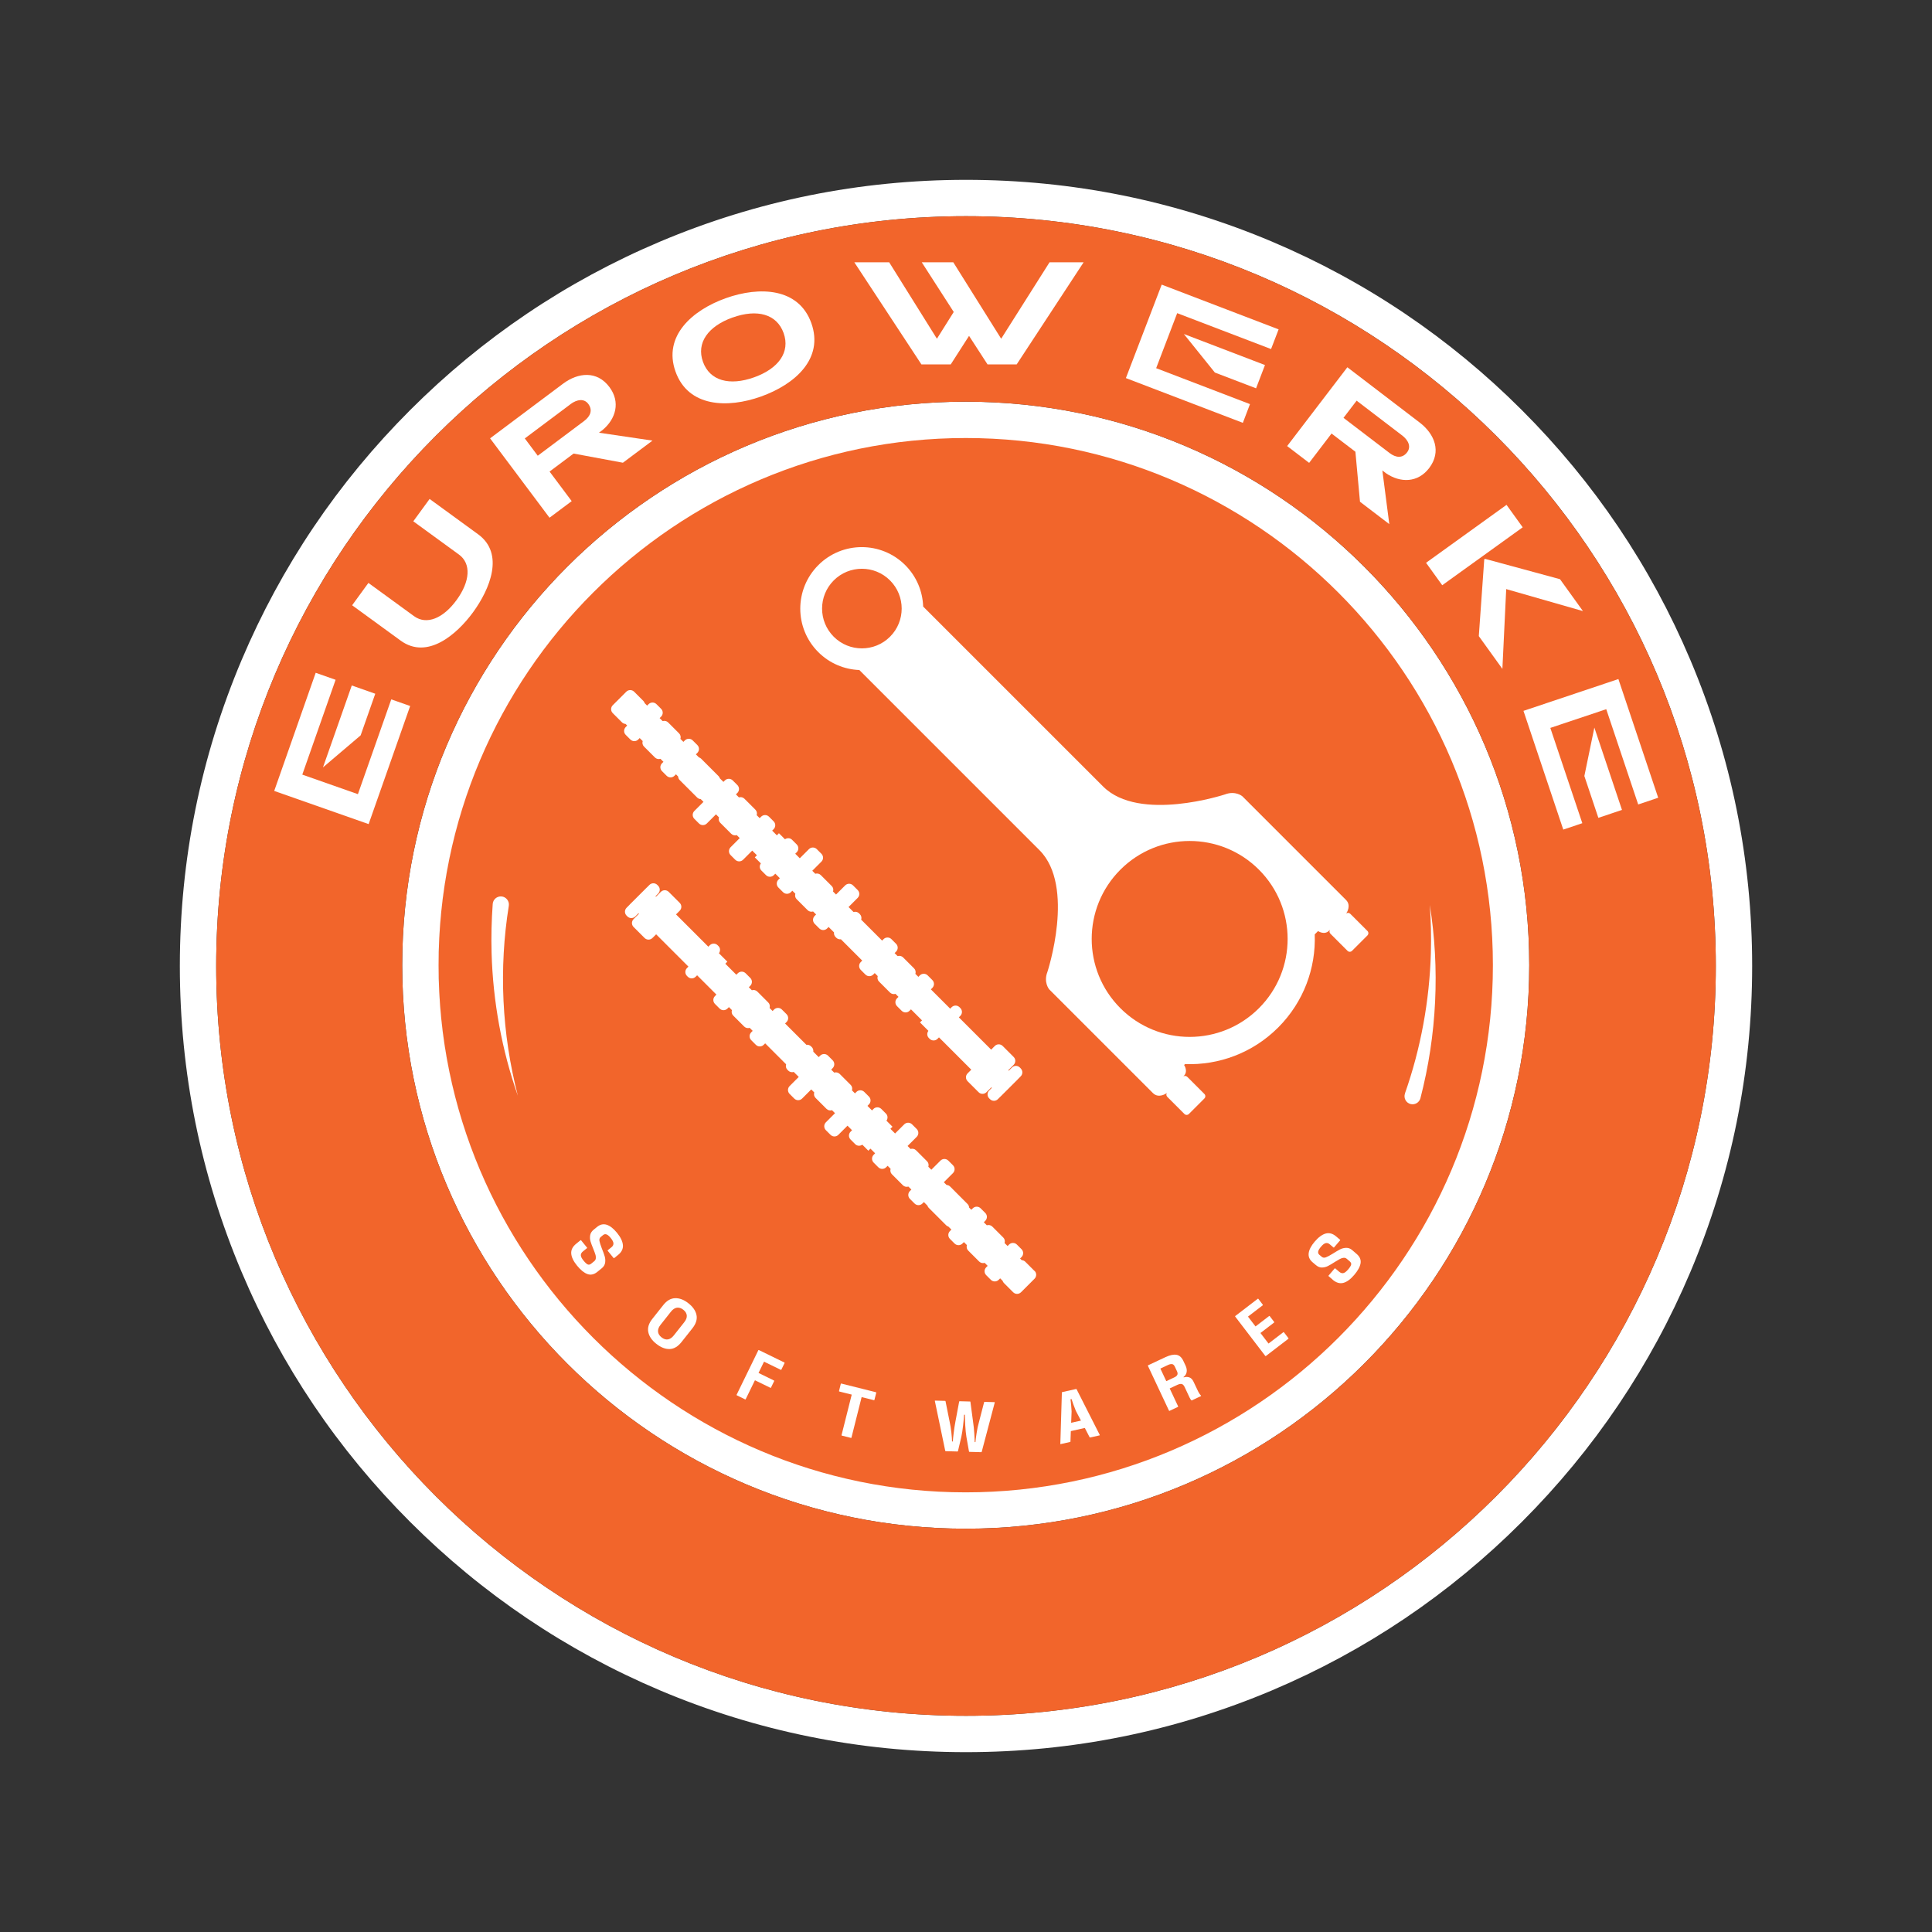 <?xml version="1.0" encoding="UTF-8"?>
<svg id="Layer_1" data-name="Layer 1" xmlns="http://www.w3.org/2000/svg" viewBox="0 0 425.2 425.2">
  <rect x="0" y="0" width="425.2" height="425.2" fill="#333333" stroke="none"/>
  <defs>
    <style>
      .cls-1 {
        fill: #f2652b;
      }

      .cls-1, .cls-2 {
        stroke-width: 0px;
      }

      .cls-2 {
        fill: #fff;
      }
    </style>
  </defs>
  <circle class="cls-1" cx="212.95" cy="212.42" r="116.52"/>
  <g>
    <path class="cls-2" d="m227.68,279.72l-2.04-2.04c-.22-.22-.5-.32-.78-.34l-.36-.36.32-.32c.48-.48.48-1.25,0-1.73l-1.02-1.02c-.48-.48-1.25-.48-1.73,0l-.32.32-.66-.66c.13-.42.04-.89-.29-1.21l-2.41-2.41c-.33-.33-.8-.42-1.21-.29l-.66-.66.32-.32c.48-.48.48-1.25,0-1.73l-1.02-1.02c-.48-.48-1.25-.48-1.73,0l-.32.32-.48-.48c-.02-.28-.12-.57-.34-.78l-3.85-3.86c-.22-.22-.5-.32-.78-.34l-.6-.6,2.01-2.01c.48-.48.48-1.25,0-1.73l-1.02-1.02c-.48-.48-1.25-.48-1.73,0l-2.01,2.01-.66-.66c.13-.42.04-.89-.29-1.21l-2.41-2.41c-.33-.33-.8-.42-1.21-.29l-.66-.66,2.01-2.01c.48-.48.48-1.25,0-1.73l-1.02-1.02c-.48-.48-1.25-.48-1.73,0l-2.01,2.01-1.03-1.03.46-.46-1.33-1.33c.34-.48.32-1.13-.11-1.56l-1.02-1.02c-.48-.48-1.25-.48-1.73,0l-.32.32-1-1,.32-.32c.48-.48.48-1.25,0-1.73l-1.02-1.02c-.48-.48-1.25-.48-1.73,0l-.32.32-.66-.66c.13-.42.04-.89-.29-1.21l-2.41-2.41c-.33-.33-.8-.42-1.21-.29l-.66-.66.32-.32c.48-.48.48-1.25,0-1.73l-1.02-1.02c-.48-.48-1.25-.48-1.73,0l-.32.32-1.19-1.19c.04-.36-.05-.74-.33-1.01l-.18-.18c-.28-.28-.65-.37-1.01-.33l-4.69-4.69.32-.32c.48-.48.48-1.25,0-1.73l-1.02-1.02c-.48-.48-1.25-.48-1.73,0l-.32.32-.66-.66c.13-.42.04-.89-.29-1.21l-2.41-2.41c-.33-.33-.8-.42-1.21-.29l-.66-.66.32-.32c.48-.48.48-1.25,0-1.73l-1.02-1.02c-.48-.48-1.25-.48-1.73,0l-.32.32-2.43-2.43.45-.45-1.85-1.85c.35-.48.33-1.15-.1-1.58l-.18-.18c-.48-.48-1.25-.48-1.73,0l-.32.32-7.11-7.11.81-.81c.48-.48.48-1.25,0-1.73l-2.42-2.42c-.48-.48-1.25-.48-1.73,0l-1.07,1.07-.11-.11.58-.58c.48-.48.48-1.25,0-1.73l-.18-.18c-.48-.48-1.25-.48-1.73,0l-.58.58h-.01s-3.74,3.73-3.74,3.73h.01s-.71.72-.71.72c-.48.48-.48,1.25,0,1.73l.18.18c.48.48,1.25.48,1.73,0l.71-.71.11.11-1.19,1.19c-.48.48-.48,1.25,0,1.73l2.42,2.42c.48.48,1.25.48,1.73,0l.81-.81,7.11,7.11-.32.32c-.48.48-.48,1.25,0,1.73l.18.18c.48.48,1.25.48,1.73,0l.32-.32,4.25,4.25-.32.32c-.48.48-.48,1.25,0,1.73l1.02,1.02c.48.48,1.25.48,1.73,0l.32-.32.66.66c-.13.42-.04.89.29,1.21l2.41,2.41c.33.33.8.42,1.21.29l.66.66-.32.32c-.48.48-.48,1.25,0,1.73l1.02,1.02c.48.48,1.25.48,1.73,0l.32-.32,4.61,4.61c-.13.42-.04.88.29,1.21l.18.18c.33.33.8.42,1.21.29l1.1,1.1-2.01,2.01c-.48.48-.48,1.25,0,1.73l1.02,1.02c.48.48,1.25.48,1.73,0l2.01-2.01.66.66c-.13.42-.04.88.29,1.21l2.41,2.41c.33.33.8.42,1.21.29l.66.66-2.01,2.01c-.48.48-.48,1.25,0,1.73l1.02,1.02c.48.48,1.25.48,1.73,0l2.01-2.01,1,1-.32.32c-.48.48-.48,1.25,0,1.73l1.02,1.02c.43.43,1.08.45,1.56.11l1.33,1.33.46-.46,1.03,1.03-.32.32c-.48.48-.48,1.25,0,1.73l1.02,1.02c.48.48,1.25.48,1.73,0l.32-.32.66.66c-.13.42-.04.88.29,1.21l2.41,2.41c.33.33.8.42,1.21.29l.66.66-.32.32c-.48.48-.48,1.25,0,1.73l1.02,1.02c.48.48,1.25.48,1.73,0l.32-.32.78.78c.06.18.14.34.28.48l3.86,3.86c.14.14.31.23.48.28l.66.66-.32.32c-.48.48-.48,1.25,0,1.73l1.02,1.02c.48.48,1.25.48,1.73,0l.32-.32.66.66c-.13.42-.04.88.29,1.21l2.41,2.41c.33.33.8.42,1.21.29l.66.66-.32.32c-.48.48-.48,1.25,0,1.73l1.02,1.02c.48.48,1.25.48,1.73,0l.32-.32.54.54c.06.18.14.34.28.48l2.04,2.04c.48.48,1.25.48,1.73,0l2.98-2.98c.48-.48.48-1.25,0-1.73Z"/>
    <path class="cls-2" d="m224.63,235.12l-.18-.18c-.48-.48-1.25-.48-1.73,0l-.71.71-.11-.11,1.19-1.19c.48-.48.48-1.25,0-1.73l-2.42-2.42c-.48-.48-1.25-.48-1.73,0l-.8.81-7.11-7.11.32-.32c.48-.48.48-1.25,0-1.73l-.18-.18c-.48-.48-1.25-.48-1.73,0l-.32.32-4.25-4.25.32-.32c.48-.48.48-1.25,0-1.73l-1.02-1.02c-.48-.48-1.25-.48-1.73,0l-.32.32-.66-.66c.13-.42.04-.89-.29-1.21l-2.41-2.41c-.33-.33-.8-.42-1.21-.29l-.66-.66.32-.32c.48-.48.48-1.25,0-1.73l-1.02-1.02c-.48-.48-1.25-.48-1.73,0l-.32.32-4.61-4.61c.13-.42.04-.88-.29-1.21l-.18-.18c-.33-.33-.8-.42-1.21-.29l-1.1-1.1,2.01-2.01c.48-.48.48-1.25,0-1.73l-1.02-1.02c-.48-.48-1.25-.48-1.73,0l-2.01,2.01-.66-.66c.13-.42.04-.88-.29-1.21l-2.41-2.41c-.33-.33-.8-.42-1.21-.29l-.66-.66,2.01-2.01c.48-.48.48-1.25,0-1.73l-1.02-1.02c-.48-.48-1.25-.48-1.73,0l-2.01,2.01-1-1,.32-.32c.48-.48.48-1.25,0-1.73l-1.02-1.02c-.43-.43-1.08-.45-1.56-.11l-1.33-1.33-.46.46-1.03-1.03.32-.32c.48-.48.48-1.25,0-1.73l-1.02-1.02c-.48-.48-1.25-.48-1.73,0l-.32.32-.66-.66c.13-.42.04-.88-.29-1.21l-2.41-2.41c-.33-.33-.8-.42-1.21-.29l-.66-.66.32-.32c.48-.48.48-1.25,0-1.73l-1.02-1.02c-.48-.48-1.25-.48-1.73,0l-.32.32-.78-.78c-.06-.18-.14-.34-.28-.48l-3.86-3.86c-.14-.14-.31-.23-.48-.28l-.66-.66.32-.32c.48-.48.48-1.25,0-1.73l-1.02-1.02c-.48-.48-1.25-.48-1.73,0l-.32.32-.66-.66c.13-.42.04-.88-.29-1.21l-2.41-2.41c-.33-.33-.8-.42-1.21-.29l-.66-.66.32-.32c.48-.48.48-1.25,0-1.73l-1.02-1.02c-.48-.48-1.25-.48-1.73,0l-.32.32-.54-.54c-.06-.18-.14-.34-.28-.48l-2.04-2.04c-.48-.48-1.25-.48-1.73,0l-2.98,2.98c-.48.48-.48,1.25,0,1.73l2.04,2.04c.22.22.5.32.78.34l.36.36-.32.32c-.48.48-.48,1.25,0,1.73l1.02,1.02c.48.48,1.25.48,1.73,0l.32-.32.66.66c-.13.42-.04.89.29,1.21l2.41,2.41c.33.33.8.42,1.21.29l.66.66-.32.32c-.48.48-.48,1.25,0,1.73l1.02,1.02c.48.48,1.25.48,1.73,0l.32-.32.48.48c.02.28.12.57.34.78l3.86,3.86c.22.22.5.32.78.34l.6.6-2.01,2.01c-.48.48-.48,1.25,0,1.73l1.02,1.02c.48.48,1.25.48,1.73,0l2.01-2.01.66.66c-.13.42-.04.89.29,1.21l2.41,2.41c.33.33.8.42,1.21.29l.66.66-2.01,2.01c-.48.48-.48,1.25,0,1.73l1.02,1.02c.48.48,1.25.48,1.73,0l2.01-2.01,1.03,1.03-.46.46,1.33,1.33c-.34.48-.32,1.13.11,1.56l1.02,1.02c.48.48,1.25.48,1.73,0l.32-.32,1,1-.32.32c-.48.48-.48,1.25,0,1.73l1.02,1.02c.48.48,1.25.48,1.73,0l.32-.32.66.66c-.13.42-.04.89.29,1.21l2.41,2.41c.33.33.8.42,1.21.29l.66.66-.32.32c-.48.48-.48,1.25,0,1.73l1.02,1.02c.48.48,1.25.48,1.73,0l.32-.32,1.19,1.19c-.04.36.05.74.33,1.01l.18.18c.28.28.65.37,1.01.33l4.69,4.69-.32.32c-.48.48-.48,1.25,0,1.73l1.02,1.02c.48.48,1.25.48,1.73,0l.32-.32.66.66c-.13.42-.04.89.29,1.21l2.41,2.41c.33.33.8.42,1.21.29l.66.66-.32.32c-.48.48-.48,1.25,0,1.73l1.02,1.02c.48.48,1.25.48,1.73,0l.32-.32,2.43,2.43-.45.45,1.85,1.85c-.35.48-.33,1.15.1,1.58l.18.18c.48.48,1.25.48,1.73,0l.32-.32,7.11,7.11-.81.81c-.48.48-.48,1.25,0,1.73l2.42,2.42c.48.48,1.25.48,1.73,0l1.07-1.07.11.11-.58.58c-.48.48-.48,1.25,0,1.73l.18.18c.48.48,1.25.48,1.73,0l.58-.58h.01s3.74-3.73,3.74-3.73h-.01s.71-.72.71-.72c.48-.48.48-1.25,0-1.73Z"/>
    <path class="cls-2" d="m261.67,245.15l3.4-3.4c.27-.27.27-.71,0-.98l-3.76-3.76s-.02-.01-.03-.02h0c-.23-.24-.59-.26-.86-.08l.1-.1c1.04-1.04.08-2.42.08-2.42l.2-.2c7.39.27,14.86-2.41,20.5-8.05,5.64-5.64,8.32-13.11,8.05-20.5l.73-.73s1.38.96,2.42-.08l.21-.21c-.17.27-.16.63.08.86h0s.01.02.02.03l3.76,3.76c.27.27.71.27.98,0l3.4-3.4c.27-.27.27-.71,0-.98l-3.76-3.76s-.02-.01-.03-.02h0c-.24-.25-.61-.26-.88-.07.13-.19,1.15-1.78-.05-2.98l-22.82-22.82s-1.52-1.29-3.82-.4c0,0-18.85,6.22-26.81-1.74l-39.61-39.61c-.11-3.31-1.42-6.58-3.94-9.11-5.29-5.29-13.86-5.29-19.14,0s-5.29,13.86,0,19.14c2.51,2.51,5.75,3.81,9.03,3.94l39.65,39.65c7.96,7.96,1.74,26.81,1.74,26.81-.89,2.3.4,3.82.4,3.82l22.82,22.82c1.29,1.29,3,.04,3,.04l.08-.08c-.17.27-.16.63.08.86h0s.01.02.02.03l3.76,3.76c.27.27.71.27.98,0Zm-78.18-105.02c-3.42-3.42-3.42-8.97,0-12.39,3.42-3.42,8.97-3.42,12.39,0,3.42,3.42,3.42,8.97,0,12.39-3.42,3.42-8.97,3.42-12.39,0Zm63.09,81.76c-8.42-8.42-8.42-22.07,0-30.49,8.42-8.42,22.07-8.42,30.49,0,8.42,8.42,8.42,22.07,0,30.49s-22.07,8.42-30.49,0Z"/>
  </g>
  <path class="cls-2" d="m212.6,47.58c91.14,0,165.02,73.88,165.02,165.02s-73.88,165.02-165.02,165.02S47.58,303.73,47.58,212.6,121.46,47.58,212.6,47.58m-.06,288.86c68.49,0,124.02-55.52,124.02-124.02s-55.52-124.02-124.02-124.02-124.02,55.52-124.02,124.02,55.52,124.02,124.02,124.02m.06-296.86c-23.35,0-46.01,4.58-67.35,13.6-20.6,8.71-39.11,21.19-54.99,37.08-15.89,15.89-28.36,34.39-37.08,54.99-9.02,21.34-13.6,43.99-13.6,67.35s4.58,46.01,13.6,67.35c8.71,20.6,21.19,39.11,37.08,54.99s34.39,28.36,54.99,37.08c21.34,9.02,43.99,13.6,67.35,13.6s46.01-4.58,67.35-13.6c20.6-8.71,39.11-21.19,54.99-37.08,15.89-15.89,28.36-34.39,37.08-54.99,9.02-21.34,13.6-43.99,13.6-67.35s-4.58-46.01-13.6-67.35c-8.71-20.6-21.19-39.11-37.08-54.99-15.89-15.89-34.39-28.36-54.99-37.08-21.34-9.02-43.99-13.6-67.35-13.6h0Zm-.06,288.86c-63.97,0-116.02-52.04-116.02-116.02s52.04-116.02,116.02-116.02,116.02,52.04,116.02,116.02-52.04,116.02-116.02,116.02h0Z"/>
  <path class="cls-1" d="m212.6,47.58c-91.14,0-165.02,73.88-165.02,165.02s73.88,165.02,165.02,165.02,165.02-73.88,165.02-165.02S303.73,47.58,212.6,47.58Zm-.06,288.86c-68.49,0-124.02-55.52-124.02-124.02s55.52-124.02,124.02-124.02,124.02,55.52,124.02,124.02-55.52,124.02-124.02,124.02Z"/>
  <g>
    <path class="cls-2" d="m105.23,117.59c5.86,4.27,2.57,12.09-1.09,17.12-3.59,4.92-10.09,10.56-15.96,6.28l-10.68-7.78,3.58-4.92,10.05,7.32c2.75,2,6.41.5,9.36-3.56,2.98-4.08,3.26-8,.52-10l-10.05-7.32,3.59-4.92,10.68,7.78Z"/>
    <path class="cls-2" d="m137.1,101.84l-10.86-2.02-5.29,3.96,4.87,6.51-4.88,3.65-13.08-17.47,16.05-12.02c3.34-2.5,7.5-2.9,10.21.73,2.47,3.29,1.44,7.01-1.52,9.47l-.78.58,11.78,1.74-6.51,4.87Zm-11.57-12.86l-10.03,7.51,2.85,3.81,10.21-7.65c1.37-1.03,1.94-2.38.91-3.76-.89-1.19-2.42-1.06-3.95.08Z"/>
    <path class="cls-2" d="m167.48,87.27c-7.38,2.63-16.01,2.35-18.81-5.49-2.79-7.81,3.67-13.52,11.08-16.16,7.38-2.63,16.02-2.31,18.81,5.49,2.8,7.84-3.61,13.49-11.08,16.16Zm-6.22-17.41c-5.43,1.94-8.05,5.59-6.55,9.77s5.83,5.35,11.26,3.41c5.37-1.92,7.99-5.54,6.49-9.74-1.49-4.18-5.83-5.35-11.19-3.43Z"/>
    <path class="cls-2" d="m299.31,110.42l-1.01-11-5.25-4.01-4.93,6.46-4.84-3.7,13.25-17.34,15.92,12.17c3.32,2.54,4.83,6.42,2.08,10.02-2.5,3.27-6.35,3.3-9.53,1.11l-.77-.59,1.53,11.81-6.46-4.93Zm9.22-14.63l-9.96-7.61-2.89,3.78,10.14,7.74c1.36,1.04,2.82,1.22,3.86-.15.9-1.18.37-2.61-1.15-3.77Z"/>
    <path class="cls-2" d="m313.85,123.86l17.71-12.75,3.56,4.94-17.71,12.75-3.56-4.94Zm11.61,16.14l1.2-16.9.16-.11,16.51,4.48,5.05,7.02-16.89-4.84-.84,17.56-5.18-7.2Z"/>
    <polygon class="cls-2" points="230.99 57.72 220.34 74.55 209.8 57.72 202.86 57.72 209.9 68.66 206.2 74.55 195.69 57.72 188.02 57.72 202.79 80.2 209.24 80.2 213.27 73.92 217.34 80.2 223.75 80.2 238.49 57.72 230.99 57.72"/>
    <g>
      <polygon class="cls-2" points="73.86 149.61 69.48 148.07 60.35 174.07 81.13 181.37 90.27 155.38 86.11 153.92 78.77 174.78 66.53 170.48 73.86 149.61"/>
      <polygon class="cls-2" points="82.59 152.68 79.37 161.84 71.08 168.89 77.42 150.86 82.59 152.68"/>
    </g>
    <g>
      <polygon class="cls-2" points="279.74 76.82 281.4 72.49 255.67 62.64 247.79 83.21 273.53 93.06 275.1 88.94 254.45 81.03 259.08 68.92 279.74 76.82"/>
      <polygon class="cls-2" points="276.44 85.46 267.37 81.99 260.55 73.51 278.4 80.34 276.44 85.46"/>
    </g>
    <g>
      <polygon class="cls-2" points="360.54 177.05 364.94 175.57 356.18 149.45 335.29 156.45 344.05 182.58 348.24 181.17 341.2 160.2 353.51 156.08 360.54 177.05"/>
      <polygon class="cls-2" points="351.77 179.99 348.69 170.79 350.89 160.13 356.97 178.25 351.77 179.99"/>
    </g>
  </g>
  <g>
    <g>
      <path class="cls-2" d="m111.98,199.35c-2.21,13.76-1.56,28.1,2,41.83-3.53-10.05-5.49-20.76-5.79-31.45-.1-3.59-.01-7.19.25-10.79.07-.98.93-1.72,1.91-1.65,1.03.07,1.8,1.04,1.63,2.06h0Z"/>
      <path class="cls-2" d="m309.2,240.66c3.48-9.88,5.41-20.4,5.71-30.91.1-3.53.02-7.07-.24-10.6,2.24,14,1.57,28.59-2.06,42.55-.25.95-1.22,1.52-2.17,1.28-1.01-.26-1.58-1.34-1.23-2.32h0Z"/>
    </g>
    <g>
      <path class="cls-2" d="m126.83,273.71l.94-.76s.08-.03.11.01l1.32,1.62s.03.08-.01.11l-.9.73c-.32.26-.47.54-.46.85.01.31.21.69.58,1.15s.69.75.93.86c.25.11.51.05.79-.18l.65-.53c.21-.17.33-.39.35-.65.02-.26,0-.54-.1-.83-.09-.29-.23-.68-.43-1.17-.3-.71-.51-1.29-.64-1.73-.13-.44-.15-.89-.07-1.35.08-.46.34-.86.78-1.22l.74-.6c.67-.55,1.38-.7,2.12-.47.74.24,1.49.83,2.26,1.77.8.98,1.23,1.88,1.3,2.7.07.81-.28,1.54-1.05,2.16l-.88.71s-.08.03-.11-.01l-1.31-1.61s-.03-.08.01-.11l.83-.67c.3-.24.44-.52.43-.84-.01-.31-.21-.71-.59-1.18-.34-.42-.65-.69-.92-.79-.27-.1-.52-.06-.74.11l-.54.44c-.26.21-.36.51-.29.88s.24.92.52,1.64c.3.73.51,1.32.64,1.77.13.45.16.91.09,1.38-.07.47-.32.87-.74,1.22l-.97.79c-.72.59-1.45.75-2.18.49-.73-.26-1.49-.88-2.28-1.84-.8-.98-1.23-1.87-1.29-2.68-.06-.8.31-1.53,1.11-2.17Z"/>
      <path class="cls-2" d="m143.56,290.27l2.4-3.03c.78-.99,1.66-1.51,2.63-1.53.97-.03,1.94.34,2.92,1.12,1,.79,1.6,1.66,1.78,2.6.19.94-.12,1.91-.9,2.9l-2.4,3.03c-.79.99-1.65,1.51-2.61,1.54-.95.03-1.93-.35-2.93-1.14-.98-.77-1.57-1.63-1.77-2.58-.2-.94.09-1.92.88-2.91Zm4.75,3.61l2.27-2.87c.42-.52.61-1.02.57-1.49-.04-.47-.29-.89-.77-1.27-.46-.36-.93-.51-1.4-.45-.47.07-.92.36-1.33.89l-2.27,2.87c-.42.53-.6,1.02-.56,1.5s.3.89.76,1.26c.48.38.94.53,1.41.46s.9-.37,1.33-.91Z"/>
      <path class="cls-2" d="m171.96,301.43c-.03.06-.06.07-.11.05l-3.7-1.8-1.21,2.48,3.41,1.67s.06.06.03.12l-.7,1.44c-.03.06-.06.07-.11.05l-3.42-1.67-2.04,4.18s-.06.06-.1.04l-1.86-.91s-.06-.06-.04-.1l4.79-9.82s.06-.06.11-.04l5.63,2.75s.06.06.03.12l-.71,1.45Z"/>
      <path class="cls-2" d="m192.46,308.07c-.02.07-.05.1-.1.09l-2.73-.68-2.24,8.92c-.01.05-.04.07-.1.06l-2.02-.51c-.05-.01-.07-.04-.06-.1l2.24-8.92-2.73-.68c-.06-.01-.08-.06-.06-.13l.38-1.54c.02-.07.06-.1.12-.08l7.63,1.91s.07.05.05.13l-.39,1.54Z"/>
      <path class="cls-2" d="m205.75,308.33c-.02-.05,0-.08.06-.08l2.2.06s.06.02.08.06l.91,4.53c.16.7.28,1.48.38,2.36.09.88.14,1.54.15,1.99h.17c.02-.42.09-1.08.2-1.96.11-.88.23-1.67.36-2.35l.84-4.49s.05-.06.1-.06l2.29.06c.05,0,.08.02.08.06l.6,4.52c.11.7.19,1.5.25,2.38.06.88.09,1.54.09,1.97h.17c.03-.46.12-1.13.26-2.01.14-.89.3-1.65.49-2.3l1.16-4.48s.05-.06.08-.06l2.2.06c.06,0,.08.03.06.08l-2.87,10.85c-.02.05-.05.08-.08.08l-2.64-.07s-.06-.03-.08-.08l-.57-3.22c-.11-.66-.19-1.48-.25-2.47s-.08-1.78-.08-2.4h-.19c-.03.61-.1,1.41-.21,2.38-.11.98-.24,1.79-.38,2.45l-.75,3.18c-.02.05-.05.08-.08.08l-2.64-.07s-.06-.03-.08-.08l-2.29-10.99Z"/>
      <path class="cls-2" d="m239.91,316.36s-.08,0-.11-.06l-1.05-2.03-3.08.69-.08,2.29c0,.06-.03.09-.07.1l-2.08.47c-.06.01-.09,0-.08-.06l.34-11.28c0-.06.03-.09.07-.1l3.08-.69s.06.01.09.06l5.1,10.06s.02.08-.04.09l-2.08.47Zm-3.16-5.92c-.13-.31-.3-.75-.5-1.3s-.34-.96-.42-1.23l-.23.05c.04.28.09.71.14,1.29.05.58.09,1.04.1,1.39l-.1,2.49,2.16-.48-1.15-2.2Z"/>
      <path class="cls-2" d="m262.33,308.2s-.07.02-.11,0c-.12-.09-.27-.31-.43-.65l-1.07-2.29c-.18-.38-.39-.6-.64-.66-.25-.06-.58,0-1,.2l-1.65.77,1.86,3.96s0,.08-.04.1l-1.87.88s-.08,0-.1-.04l-4.65-9.89s0-.08.04-.1l3.84-1.8c.97-.45,1.77-.62,2.41-.51.64.11,1.14.55,1.5,1.31l.49,1.04c.25.53.33,1.02.25,1.46-.09.45-.31.8-.69,1.07l.04.09c.45-.14.87-.14,1.25,0,.38.14.68.45.9.91l.9,1.9c.13.28.25.52.37.7s.24.35.39.5c.04.05.04.09-.02.11l-1.96.92Zm-4.34-7.97c-.23-.06-.54,0-.91.17l-1.7.8,1.3,2.77,1.76-.83c.35-.16.57-.35.67-.57.1-.21.07-.48-.08-.79l-.47-1.01c-.15-.31-.34-.5-.57-.55Z"/>
      <path class="cls-2" d="m276.3,291.94l3.02-2.31s.08-.03.11.01l1,1.31s.03.08-.01.11l-3.02,2.31,1.78,2.32,3.27-2.5s.08-.03.11.01l1.01,1.32s.03.08-.01.11l-4.97,3.81s-.08.03-.11-.01l-6.64-8.68s-.03-.08.01-.11l4.97-3.81s.08-.03.11.01l.99,1.3s.04.09,0,.12l-3.26,2.5,1.66,2.17Z"/>
      <path class="cls-2" d="m293.31,281.64l-.92-.79s-.04-.07,0-.11l1.36-1.59s.07-.04.11,0l.88.75c.31.26.62.36.91.29.3-.07.64-.33,1.03-.78.39-.45.61-.81.68-1.07s-.04-.51-.32-.75l-.63-.54c-.21-.18-.44-.25-.7-.23-.26.02-.53.11-.8.25-.27.14-.63.35-1.08.63-.65.42-1.18.74-1.59.94-.41.21-.85.31-1.31.32s-.91-.18-1.34-.55l-.73-.62c-.66-.56-.94-1.23-.84-2,.1-.77.54-1.61,1.33-2.54.82-.96,1.63-1.55,2.41-1.77.79-.21,1.56,0,2.32.65l.86.73s.04.07,0,.11l-1.35,1.58s-.07.04-.11,0l-.81-.69c-.29-.25-.59-.34-.9-.27s-.66.33-1.05.8c-.35.41-.56.76-.61,1.05-.05.29.03.52.24.7l.53.45c.25.22.56.26.92.13s.87-.4,1.52-.81c.67-.42,1.21-.74,1.62-.95.42-.21.86-.32,1.34-.33s.92.15,1.33.51l.95.82c.71.6,1,1.29.88,2.06-.13.77-.59,1.62-1.4,2.57-.82.96-1.62,1.55-2.4,1.75-.78.2-1.56-.03-2.34-.69Z"/>
    </g>
  </g>
</svg>